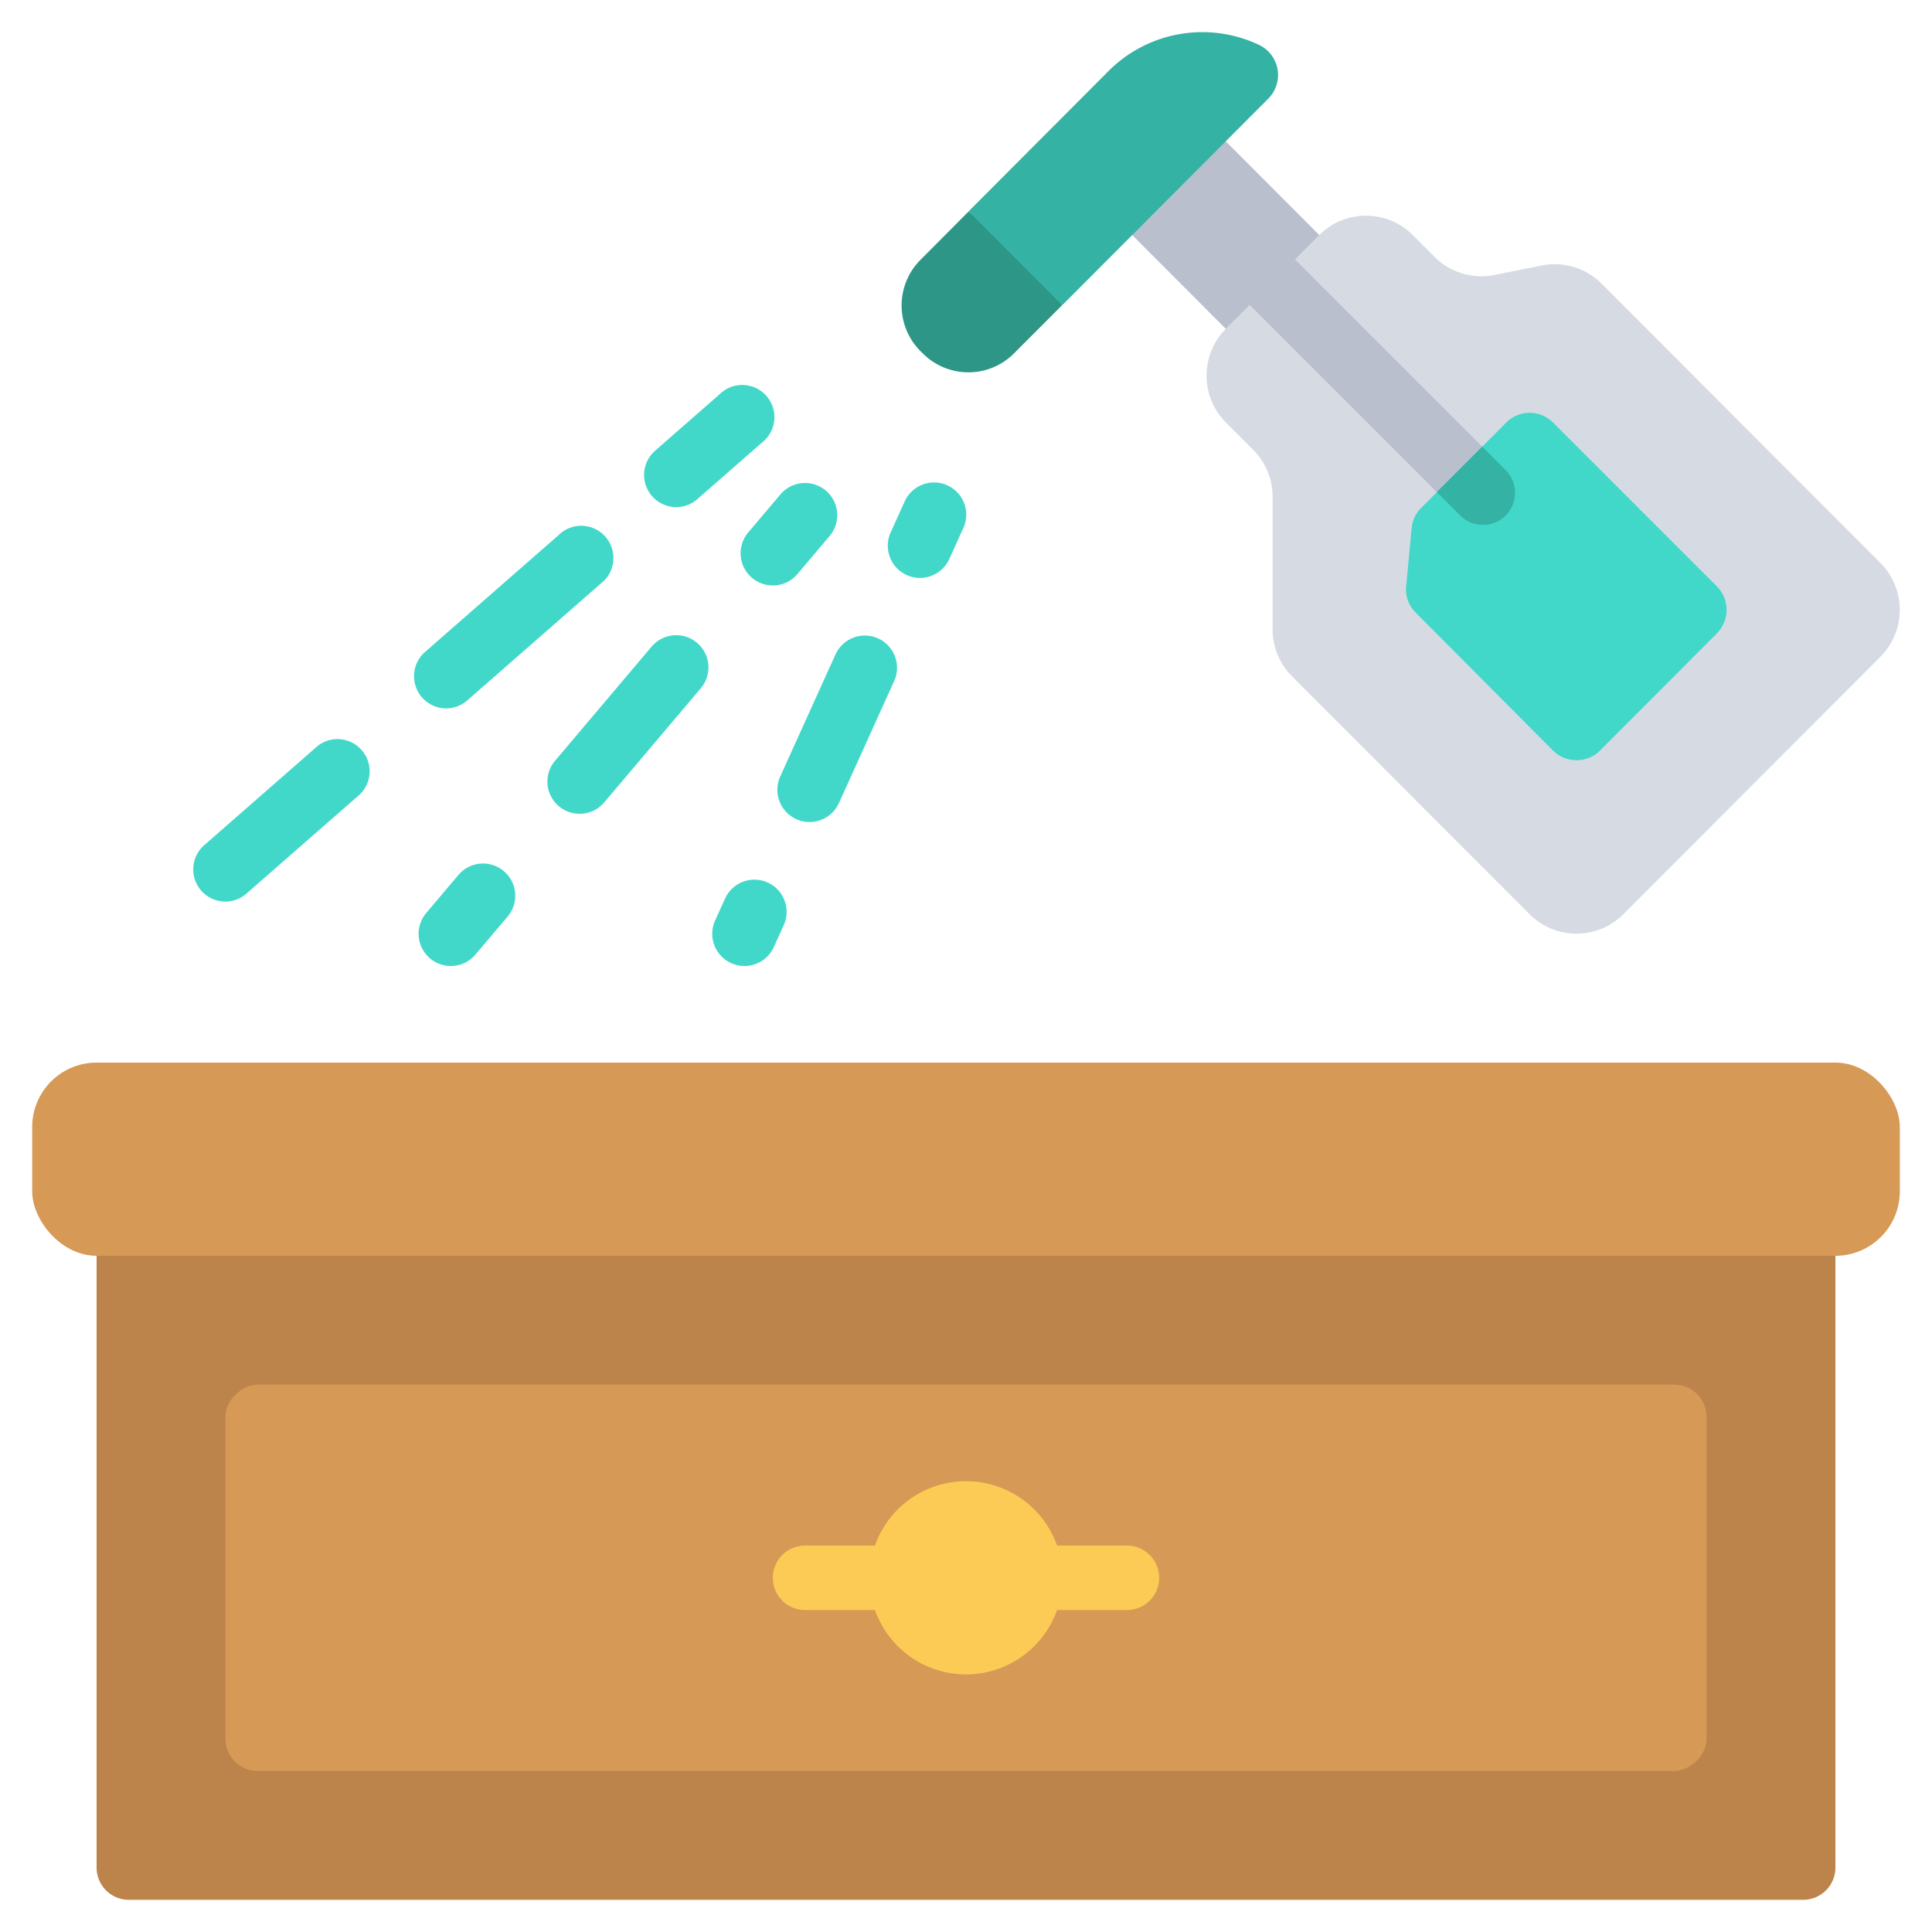 <svg id="Icons" height="512" viewBox="0 0 60 60" width="512" xmlns="http://www.w3.org/2000/svg"><path d="m3 38h54a0 0 0 0 1 0 0v20a1 1 0 0 1 -1 1h-52a1 1 0 0 1 -1-1v-20a0 0 0 0 1 0 0z" fill="#bc834b"/><rect fill="#d69956" height="6" rx="2" width="58" x="1" y="33"/><rect fill="#d69956" height="46" rx="1" transform="matrix(0 1 -1 0 79 19)" width="12" x="24" y="26"/><circle cx="30" cy="49" fill="#fccb55" r="2"/><path d="m41.333 7.661-2.905 2.911-3.629-3.635 2.905-2.911z" fill="#b9bfcc"/><path d="m31.49 10.976 1.492-1.494-.982-1.482-1.923-1.429-1.492 1.5a2.006 2.006 0 0 0 0 2.832l.079.078a2 2 0 0 0 2.826-.005z" fill="#2d9687"/><path d="m49.74 8.809 8.66 8.676a2.067 2.067 0 0 1 0 2.911l-7.989 8a2.058 2.058 0 0 1 -2.905 0l-7.385-7.396a2.064 2.064 0 0 1 -.6-1.458v-4.115a2.061 2.061 0 0 0 -.6-1.455l-.851-.852a2.067 2.067 0 0 1 0-2.911l2.9-2.91a2.056 2.056 0 0 1 2.905 0l.676.677a2.052 2.052 0 0 0 1.853.564l1.48-.295a2.052 2.052 0 0 1 1.856.564z" fill="#d6dbe3"/><path d="m53.32 19.67-3.63 3.64a1.038 1.038 0 0 1 -1.46 0l-4.26-4.28a1.006 1.006 0 0 1 -.3-.82l.17-1.81a1.012 1.012 0 0 1 .3-.63l2.64-2.65a1.026 1.026 0 0 1 1.45 0l5.09 5.09a1.038 1.038 0 0 1 0 1.46z" fill="#41d8ca"/><path d="m39.388 3.063-6.4 6.416-2.91-2.912 4.355-4.367a4.113 4.113 0 0 1 4.679-.8 1.037 1.037 0 0 1 .276 1.663z" fill="#34b2a3"/><path d="m28 50h-3a1 1 0 0 1 0-2h3a1 1 0 0 1 0 2z" fill="#fccb55"/><path d="m35 50h-3a1 1 0 0 1 0-2h3a1 1 0 0 1 0 2z" fill="#fccb55"/><path d="m41.424 7.555h1.998v8.22h-1.998z" fill="#b9bfcc" transform="matrix(.707 -.707 .707 .707 4.176 33.413)"/><path d="m46.76 16.01a1 1 0 0 1 -1.41 0l-.73-.73 1.41-1.41.73.73a1 1 0 0 1 0 1.41z" fill="#34b2a3"/><path d="m30 52a3 3 0 1 1 3-3 3 3 0 0 1 -3 3zm0-4a1 1 0 1 0 1 1 1 1 0 0 0 -1-1z" fill="#fccb55"/><g fill="#41d8ca"><path d="m7 28a1 1 0 0 1 -.658-1.752l3.429-3a1 1 0 1 1 1.316 1.5l-3.429 3a1 1 0 0 1 -.658.252z"/><path d="m13.857 22a1 1 0 0 1 -.658-1.752l4.143-3.625a1 1 0 1 1 1.316 1.5l-4.142 3.625a1 1 0 0 1 -.659.252z"/><path d="m21 15.75a1 1 0 0 1 -.658-1.75l2-1.75a1 1 0 1 1 1.316 1.5l-2 1.75a1 1 0 0 1 -.658.25z"/><path d="m14 30a1 1 0 0 1 -.763-1.646l1-1.182a1 1 0 0 1 1.528 1.292l-1 1.182a1 1 0 0 1 -.765.354z"/><path d="m18 25.273a1 1 0 0 1 -.763-1.646l3-3.546a1 1 0 1 1 1.528 1.292l-3 3.546a1 1 0 0 1 -.765.354z"/><path d="m24 18.182a1 1 0 0 1 -.763-1.646l1-1.182a1 1 0 0 1 1.528 1.292l-1 1.182a1 1 0 0 1 -.765.354z"/><path d="m23.119 30a1 1 0 0 1 -.91-1.413l.309-.681a1 1 0 0 1 1.822.825l-.309.682a1 1 0 0 1 -.912.587z"/><path d="m25.142 25.529a1 1 0 0 1 -.911-1.413l1.715-3.79a1 1 0 0 1 1.823.824l-1.715 3.79a1 1 0 0 1 -.912.589z"/><path d="m28.57 17.948a1 1 0 0 1 -.91-1.412l.429-.948a1 1 0 1 1 1.822.824l-.429.948a1 1 0 0 1 -.912.588z"/></g></svg>